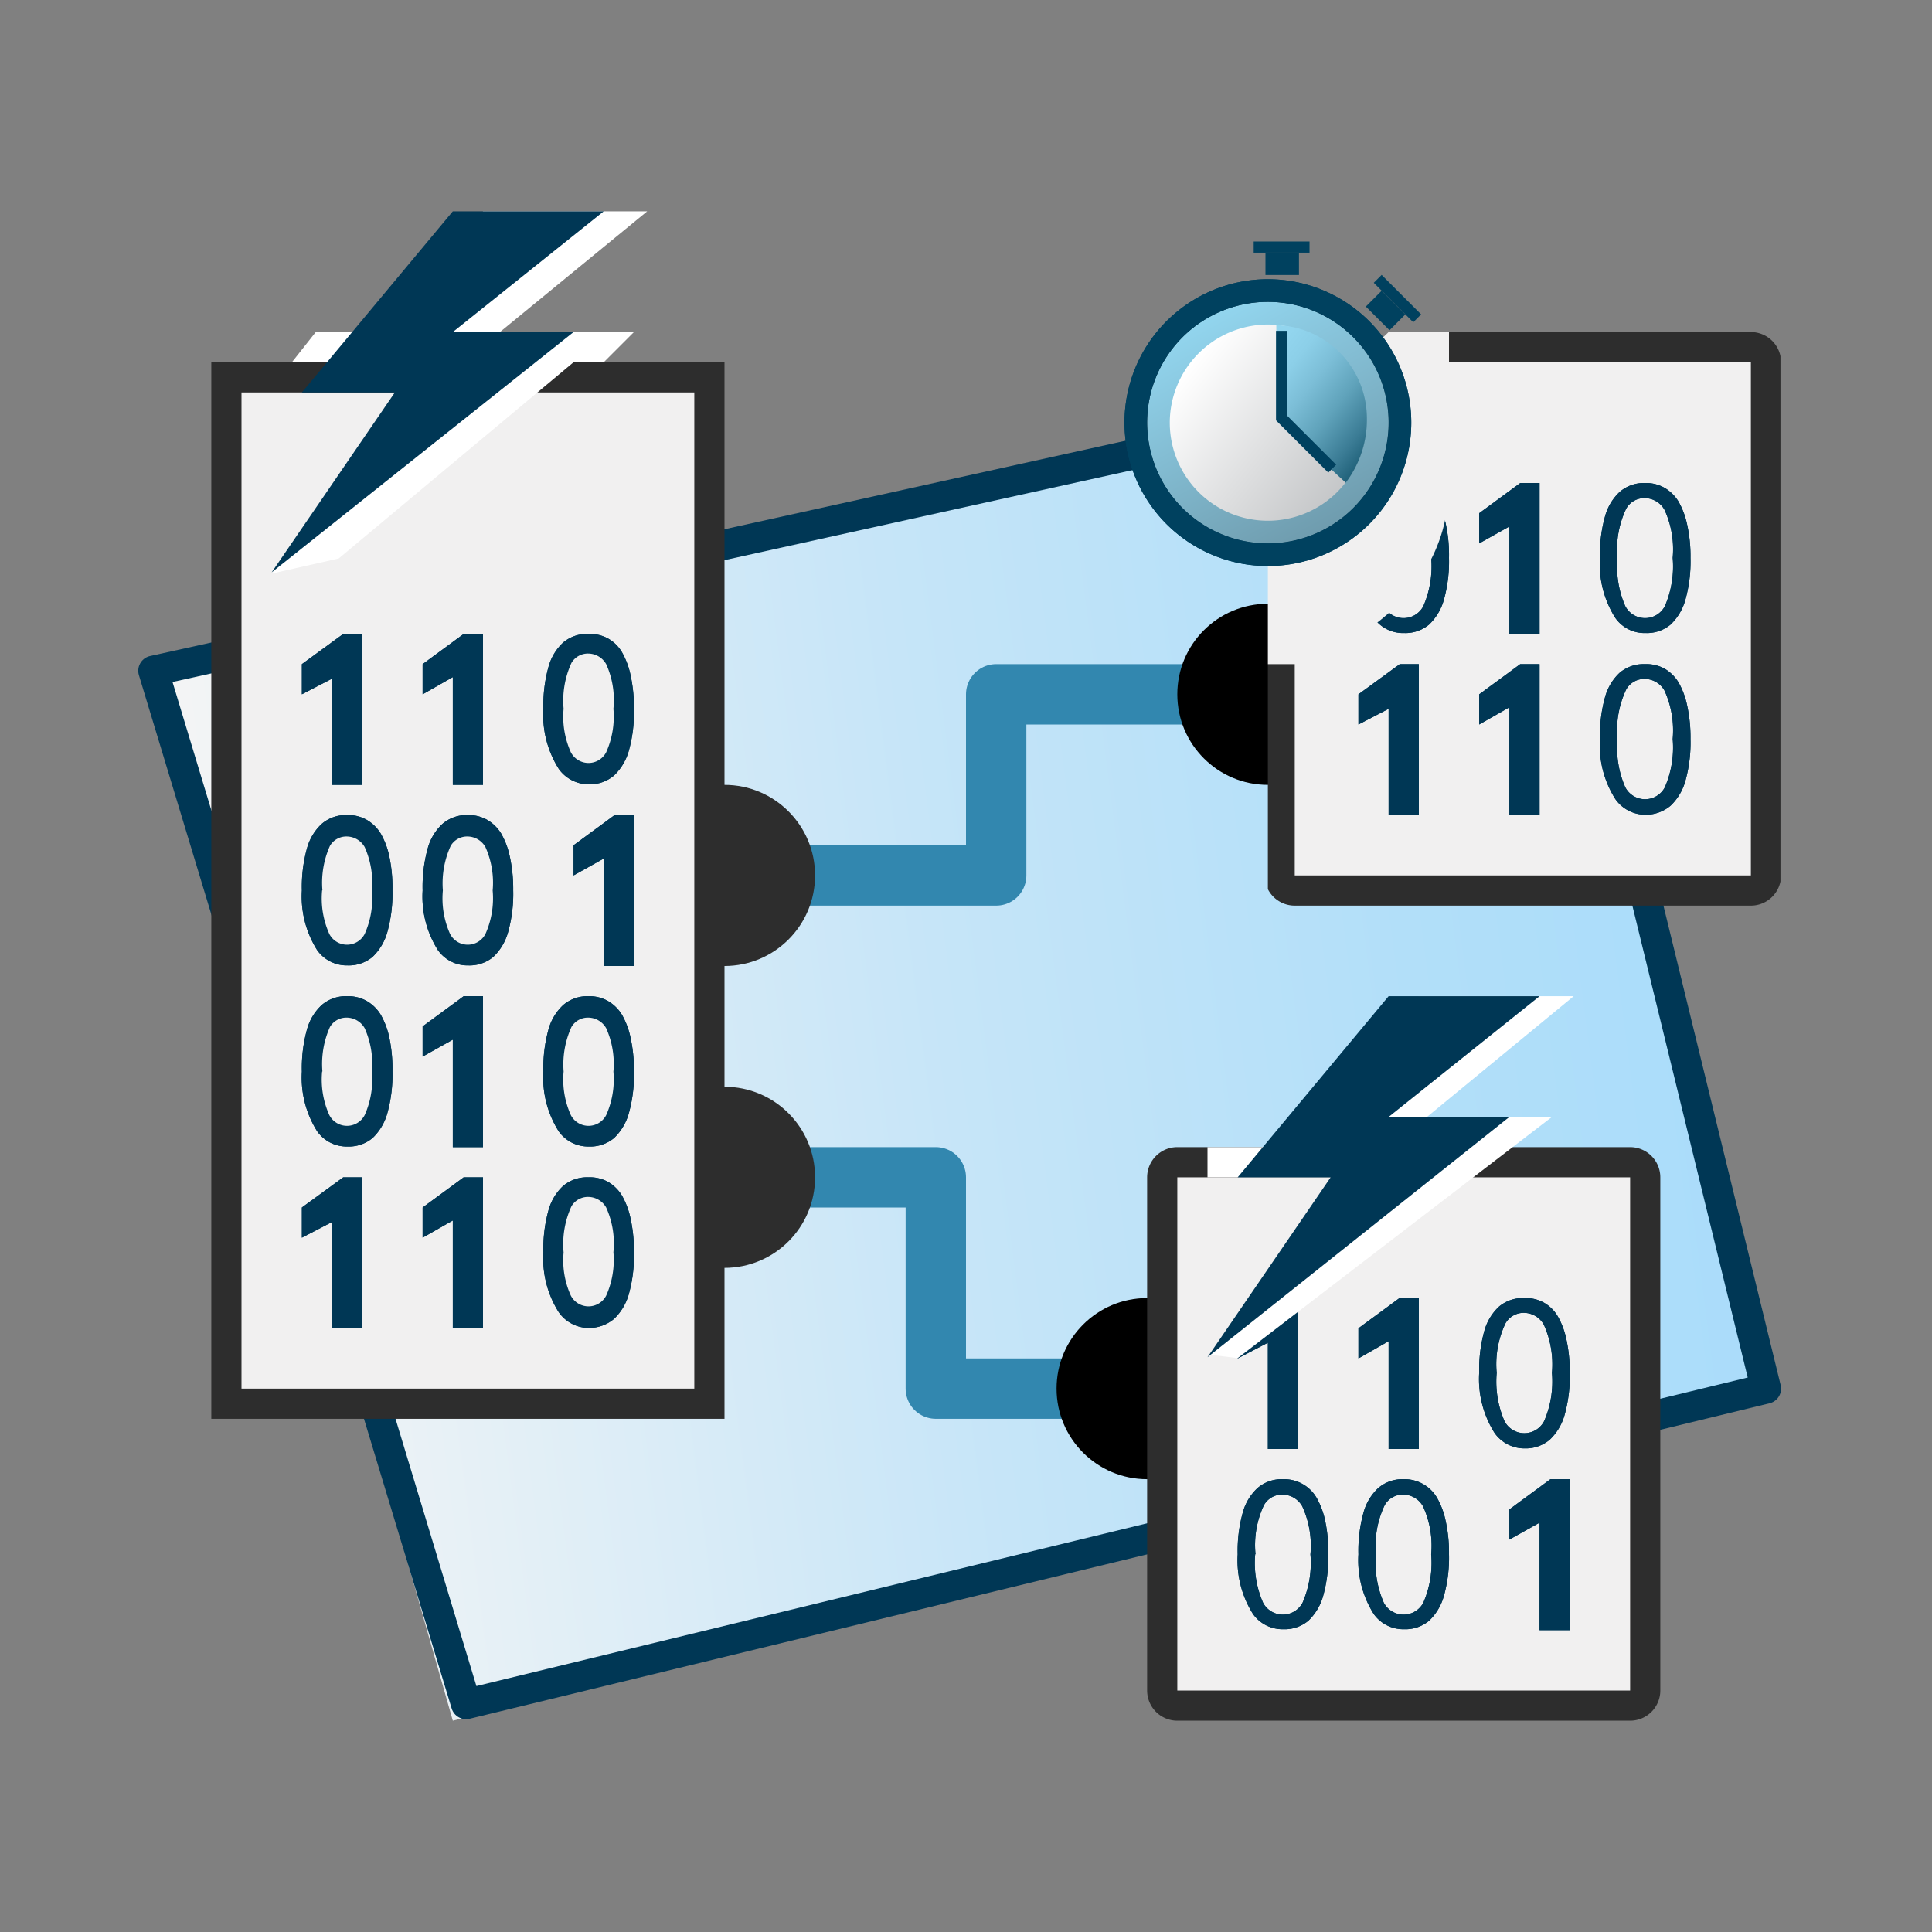 <svg id="CATIA_socle_copy_2" data-name="CATIA   socle copy 2" xmlns="http://www.w3.org/2000/svg" xmlns:xlink="http://www.w3.org/1999/xlink" viewBox="0 0 64 64"><rect x="0" y="0" width="64" height="64" fill="#808080" stroke="none"/><defs><style>.cls-1,.cls-3,.cls-4{fill:none;}.cls-2{fill:url(#linear-gradient);}.cls-3{stroke:#003755;}.cls-3,.cls-4{stroke-linecap:round;stroke-linejoin:round;}.cls-4{stroke:#3287af;stroke-width:2px;}.cls-5{fill:#2d2d2d;}.cls-6{fill:#f1f0f0;}.cls-7{fill:#003755;}.cls-8{clip-path:url(#clip-path);}.cls-9{fill:#fff;}.cls-10{clip-path:url(#clip-path-2);}.cls-11{fill:url(#linear-gradient-2);}.cls-12{fill:url(#linear-gradient-3);}.cls-13{fill:#00415f;}.cls-14{fill:url(#linear-gradient-4);}</style><linearGradient id="linear-gradient" x1="4.82" y1="41.29" x2="54.77" y2="41.29" gradientTransform="translate(-2.96 -2.42) rotate(-7.35)" gradientUnits="userSpaceOnUse"><stop offset="0" stop-color="#f5f5f5"/><stop offset="0.12" stop-color="#e8f1f6"/><stop offset="0.49" stop-color="#c6e5f8"/><stop offset="0.8" stop-color="#b2dff9"/><stop offset="1" stop-color="#aadcfa"/></linearGradient><clipPath id="clip-path"><rect id="cadre_ok_" data-name="cadre ok **" class="cls-1" x="39" y="39" width="15" height="17"/></clipPath><clipPath id="clip-path-2"><polygon class="cls-1" points="46 18.78 47 11 58.98 11 58.98 30 42 30 42 22 46 18.78"/></clipPath><linearGradient id="linear-gradient-2" x1="39.52" y1="12" x2="45.41" y2="16.75" gradientUnits="userSpaceOnUse"><stop offset="0" stop-color="#fff"/><stop offset="1" stop-color="#bbbdbf"/></linearGradient><linearGradient id="linear-gradient-3" x1="40.08" y1="10.49" x2="43.92" y2="17.51" gradientUnits="userSpaceOnUse"><stop offset="0" stop-color="#92d5ee"/><stop offset="1" stop-color="#6f9cae"/></linearGradient><linearGradient id="linear-gradient-4" x1="42.05" y1="11.87" x2="45.78" y2="14.87" gradientUnits="userSpaceOnUse"><stop offset="0" stop-color="#92d5ee"/><stop offset="0.15" stop-color="#8ccfe8"/><stop offset="0.34" stop-color="#7cbed7"/><stop offset="0.57" stop-color="#60a3bb"/><stop offset="0.81" stop-color="#3b7c95"/><stop offset="1" stop-color="#185971"/></linearGradient></defs><title>3425__A33AAe__R21XArtboard 1</title><g id="_1X_64_px_copy_2" data-name="1X  64 px copy 2"><g id="Face_Avant_" data-name="Face Avant   ***"><polygon class="cls-2" points="15 57 58.5 46 50.25 12.25 5.08 22.22 15 57"/><polygon class="cls-3" points="15.44 56.45 58.5 46 50.25 12.25 5.08 22.22 15.44 56.45"/></g><g id="LINK_copy_2" data-name="LINK copy 2"><g id="LINKS_copy_9" data-name="LINKS   *** copy 9"><polyline class="cls-4" points="24 39 31 39 31 46 46 46"/><polyline class="cls-4" points="46.06 23 33 23 33 29 23 29"/></g><g id="connect_01_G_copy_8" data-name="connect 01 *G* copy 8"><circle class="cls-5" cx="24" cy="39" r="3"/><circle class="cls-5" cx="24" cy="29" r="3"/></g><g id="connect_01_D_copy_8" data-name="connect 01 *D* copy 8"><circle cx="38" cy="46" r="3"/><circle cx="42" cy="23" r="3"/></g></g><g id="C03_ok_copy_2" data-name="C03   *** ok copy 2"><g id="cadre_ok_2" data-name="cadre ok **"><rect class="cls-6" x="38.5" y="38.5" width="16" height="18" rx="0.5"/><path class="cls-5" d="M54,39V56H39V39H54m0-1H39a1,1,0,0,0-1,1V56a1,1,0,0,0,1,1H54a1,1,0,0,0,1-1V39a1,1,0,0,0-1-1Z"/></g><g id="b_c01_copy_2" data-name="b c01  **** copy 2"><g id="_0001010111_copy_19" data-name="0001010111 copy 19"><path id="_1_" data-name="1 ***" class="cls-7" d="M52,54H51V50.44L50,51V50l1.36-1H52Z"/><path class="cls-7" d="M45,51.49a4.73,4.73,0,0,1,.17-1.39,1.72,1.72,0,0,1,.49-.81,1.23,1.23,0,0,1,.83-.29,1.25,1.25,0,0,1,.65.16,1.24,1.24,0,0,1,.46.45,2.59,2.59,0,0,1,.28.73A4.86,4.86,0,0,1,48,51.48a4.73,4.73,0,0,1-.17,1.39,1.8,1.8,0,0,1-.49.82,1.23,1.23,0,0,1-.83.28,1.2,1.2,0,0,1-1-.5A3.32,3.32,0,0,1,45,51.49Zm.58,0a3.28,3.28,0,0,0,.26,1.6.74.74,0,0,0,1.31,0,3.31,3.31,0,0,0,.26-1.6,3.14,3.14,0,0,0-.27-1.59.76.76,0,0,0-.65-.39.69.69,0,0,0-.62.35A3.11,3.11,0,0,0,45.58,51.48Z"/><path class="cls-7" d="M41,51.49a4.73,4.73,0,0,1,.17-1.39,1.72,1.72,0,0,1,.49-.81A1.23,1.23,0,0,1,42.5,49a1.25,1.25,0,0,1,.65.16,1.24,1.24,0,0,1,.46.45,2.59,2.59,0,0,1,.28.73A4.86,4.86,0,0,1,44,51.48a4.73,4.73,0,0,1-.17,1.39,1.8,1.8,0,0,1-.49.82,1.23,1.23,0,0,1-.83.28,1.2,1.2,0,0,1-1-.5A3.32,3.32,0,0,1,41,51.49Zm.58,0a3.28,3.28,0,0,0,.26,1.6.74.74,0,0,0,1.31,0,3.31,3.31,0,0,0,.26-1.6,3.14,3.14,0,0,0-.27-1.59.76.76,0,0,0-.65-.39.69.69,0,0,0-.62.35A3.11,3.11,0,0,0,41.59,51.48Z"/><path class="cls-7" d="M49,45.48a4.78,4.78,0,0,1,.17-1.39,1.72,1.72,0,0,1,.49-.81,1.23,1.23,0,0,1,.83-.28,1.25,1.25,0,0,1,.65.15,1.24,1.24,0,0,1,.46.45,2.59,2.59,0,0,1,.28.73A5,5,0,0,1,52,45.48a4.73,4.73,0,0,1-.17,1.39,1.8,1.8,0,0,1-.49.82,1.23,1.23,0,0,1-.83.29,1.21,1.21,0,0,1-1-.51A3.34,3.34,0,0,1,49,45.48Zm.58,0a3.28,3.28,0,0,0,.26,1.6.74.74,0,0,0,1.31,0,3.31,3.31,0,0,0,.26-1.6,3.19,3.19,0,0,0-.27-1.6.76.76,0,0,0-.65-.39.69.69,0,0,0-.62.35A3.15,3.15,0,0,0,49.58,45.48Z"/><path id="_1_2" data-name="1 ***" class="cls-7" d="M47,48H46V44.43L45,45V44l1.36-1H47Z"/><path id="_1_3" data-name="1 ***" class="cls-7" d="M43,48H42V44.48L41,45V44l1.37-1H43Z"/></g><g class="cls-8"><path id="_1_4" data-name="1 ***" class="cls-7" d="M52,54H51V50.44L50,51V50l1.36-1H52Z"/><path class="cls-7" d="M45,51.49a4.73,4.73,0,0,1,.17-1.39,1.72,1.72,0,0,1,.49-.81,1.23,1.23,0,0,1,.83-.29,1.25,1.25,0,0,1,.65.16,1.24,1.24,0,0,1,.46.45,2.59,2.59,0,0,1,.28.73A4.86,4.86,0,0,1,48,51.48a4.73,4.73,0,0,1-.17,1.39,1.8,1.8,0,0,1-.49.82,1.23,1.23,0,0,1-.83.28,1.2,1.2,0,0,1-1-.5A3.32,3.32,0,0,1,45,51.49Zm.58,0a3.28,3.28,0,0,0,.26,1.6.74.74,0,0,0,1.31,0,3.31,3.31,0,0,0,.26-1.6,3.14,3.14,0,0,0-.27-1.59.76.76,0,0,0-.65-.39.69.69,0,0,0-.62.35A3.11,3.11,0,0,0,45.58,51.48Z"/><path class="cls-7" d="M41,51.49a4.73,4.73,0,0,1,.17-1.39,1.72,1.72,0,0,1,.49-.81A1.23,1.23,0,0,1,42.5,49a1.25,1.25,0,0,1,.65.16,1.24,1.24,0,0,1,.46.45,2.59,2.59,0,0,1,.28.73A4.86,4.86,0,0,1,44,51.48a4.73,4.73,0,0,1-.17,1.39,1.8,1.8,0,0,1-.49.82,1.23,1.23,0,0,1-.83.28,1.2,1.2,0,0,1-1-.5A3.32,3.32,0,0,1,41,51.49Zm.58,0a3.28,3.28,0,0,0,.26,1.6.74.74,0,0,0,1.31,0,3.31,3.31,0,0,0,.26-1.6,3.14,3.14,0,0,0-.27-1.59.76.76,0,0,0-.65-.39.69.69,0,0,0-.62.35A3.11,3.11,0,0,0,41.59,51.48Z"/><path class="cls-7" d="M49,45.48a4.78,4.78,0,0,1,.17-1.39,1.72,1.72,0,0,1,.49-.81,1.23,1.23,0,0,1,.83-.28,1.25,1.25,0,0,1,.65.15,1.24,1.24,0,0,1,.46.45,2.59,2.59,0,0,1,.28.73A5,5,0,0,1,52,45.48a4.73,4.73,0,0,1-.17,1.39,1.8,1.8,0,0,1-.49.82,1.23,1.23,0,0,1-.83.29,1.21,1.21,0,0,1-1-.51A3.34,3.34,0,0,1,49,45.48Zm.58,0a3.28,3.28,0,0,0,.26,1.6.74.74,0,0,0,1.31,0,3.31,3.31,0,0,0,.26-1.6,3.19,3.19,0,0,0-.27-1.6.76.76,0,0,0-.65-.39.69.69,0,0,0-.62.35A3.15,3.15,0,0,0,49.58,45.48Z"/><path id="_1_5" data-name="1 ***" class="cls-7" d="M47,48H46V44.43L45,45V44l1.36-1H47Z"/><path id="_1_6" data-name="1 ***" class="cls-7" d="M43,48H42V44.48L41,45V44l1.37-1H43Z"/></g></g><g id="Layer_214_copy_3" data-name="Layer 214 copy 3"><polygon id="automatic" class="cls-9" points="40 39 45 39 40.1 44.88 41 44.99 51.41 37 47.27 37 52.13 33 47 33 44 38 40 38 40 39"/><polygon id="automatic-2" data-name="automatic" class="cls-7" points="41 39 44.08 39 40 44.96 50 37 46 37 51 33 46 33 41 39"/></g></g><g id="C02_ok_copy_2" data-name="C02 *** ok copy 2"><g class="cls-10"><rect class="cls-6" x="42.39" y="11.5" width="16.11" height="18" rx="0.5"/><path class="cls-5" d="M58,12V29H42.89V12H58m0-1H42.89a1,1,0,0,0-1,1V29a1,1,0,0,0,1,1H58a1,1,0,0,0,1-1V12a1,1,0,0,0-1-1Z"/></g><g id="b_c01_copy_16" data-name="b c01  **** copy 16"><g id="_0001010111_copy_19-2" data-name="0001010111 copy 19"><path class="cls-7" d="M53,24.49a4.8,4.8,0,0,1,.17-1.4,1.72,1.72,0,0,1,.49-.81,1.23,1.23,0,0,1,.83-.28,1.25,1.25,0,0,1,.65.15,1.32,1.32,0,0,1,.46.45,2.59,2.59,0,0,1,.28.73A5,5,0,0,1,56,24.48a4.73,4.73,0,0,1-.17,1.39,1.8,1.8,0,0,1-.49.82,1.29,1.29,0,0,1-.83.3,1.22,1.22,0,0,1-1-.52A3.32,3.32,0,0,1,53,24.49Zm.58,0a3.26,3.26,0,0,0,.26,1.59.74.74,0,0,0,1.31,0,3.31,3.31,0,0,0,.26-1.6,3.19,3.19,0,0,0-.27-1.6.76.76,0,0,0-.65-.39.69.69,0,0,0-.62.35A3.17,3.17,0,0,0,53.58,24.49Z"/><path id="_1_7" data-name="1 ***" class="cls-7" d="M51,27H50V23.43L49,24V23l1.36-1H51Z"/><path id="_1_8" data-name="1 ***" class="cls-7" d="M47,27H46V23.48L45,24V23l1.37-1H47Z"/><path class="cls-7" d="M53,18.49a4.73,4.73,0,0,1,.17-1.39,1.72,1.72,0,0,1,.49-.81,1.23,1.23,0,0,1,.83-.29,1.25,1.25,0,0,1,.65.16,1.32,1.32,0,0,1,.46.45,2.59,2.59,0,0,1,.28.73A4.86,4.86,0,0,1,56,18.48a4.73,4.73,0,0,1-.17,1.39,1.8,1.8,0,0,1-.49.82,1.23,1.23,0,0,1-.83.28,1.18,1.18,0,0,1-1-.5A3.32,3.32,0,0,1,53,18.49Zm.58,0a3.26,3.26,0,0,0,.26,1.59.74.74,0,0,0,1.31,0,3.31,3.31,0,0,0,.26-1.6,3.14,3.14,0,0,0-.27-1.59.76.76,0,0,0-.65-.39.69.69,0,0,0-.62.35A3.13,3.13,0,0,0,53.58,18.49Z"/><path id="_1_9" data-name="1 ***" class="cls-7" d="M51,21H50V17.44L49,18V17l1.36-1H51Z"/><path class="cls-7" d="M45,18.49a4.73,4.73,0,0,1,.17-1.39,1.72,1.72,0,0,1,.49-.81A1.23,1.23,0,0,1,46.5,16a1.25,1.25,0,0,1,.65.16,1.32,1.32,0,0,1,.46.45,2.59,2.59,0,0,1,.28.73A4.86,4.86,0,0,1,48,18.48a4.73,4.73,0,0,1-.17,1.39,1.8,1.8,0,0,1-.49.82,1.23,1.23,0,0,1-.83.28,1.18,1.18,0,0,1-1-.5A3.32,3.32,0,0,1,45,18.49Zm.58,0a3.26,3.26,0,0,0,.26,1.59.74.74,0,0,0,1.31,0,3.31,3.31,0,0,0,.26-1.6,3.14,3.14,0,0,0-.27-1.59.76.76,0,0,0-.65-.39.69.69,0,0,0-.62.35A3.13,3.13,0,0,0,45.59,18.49Z"/></g><g id="_0001010111_copy_19-3" data-name="0001010111 copy 19"><path class="cls-7" d="M53,24.49a4.8,4.8,0,0,1,.17-1.4,1.72,1.72,0,0,1,.49-.81,1.23,1.23,0,0,1,.83-.28,1.25,1.25,0,0,1,.65.15,1.32,1.32,0,0,1,.46.45,2.59,2.59,0,0,1,.28.73A5,5,0,0,1,56,24.48a4.73,4.73,0,0,1-.17,1.39,1.8,1.8,0,0,1-.49.82,1.29,1.29,0,0,1-.83.3,1.22,1.22,0,0,1-1-.52A3.32,3.32,0,0,1,53,24.49Zm.58,0a3.26,3.26,0,0,0,.26,1.59.74.74,0,0,0,1.31,0,3.31,3.31,0,0,0,.26-1.6,3.19,3.19,0,0,0-.27-1.6.76.76,0,0,0-.65-.39.69.69,0,0,0-.62.35A3.17,3.17,0,0,0,53.58,24.49Z"/><path id="_1_10" data-name="1 ***" class="cls-7" d="M51,27H50V23.43L49,24V23l1.36-1H51Z"/><path id="_1_11" data-name="1 ***" class="cls-7" d="M47,27H46V23.48L45,24V23l1.37-1H47Z"/><path class="cls-7" d="M53,18.49a4.73,4.73,0,0,1,.17-1.39,1.72,1.72,0,0,1,.49-.81,1.23,1.23,0,0,1,.83-.29,1.25,1.25,0,0,1,.65.16,1.32,1.32,0,0,1,.46.45,2.59,2.59,0,0,1,.28.73A4.86,4.86,0,0,1,56,18.48a4.73,4.73,0,0,1-.17,1.39,1.8,1.8,0,0,1-.49.82,1.23,1.23,0,0,1-.83.28,1.18,1.18,0,0,1-1-.5A3.32,3.32,0,0,1,53,18.49Zm.58,0a3.26,3.26,0,0,0,.26,1.59.74.74,0,0,0,1.31,0,3.31,3.31,0,0,0,.26-1.6,3.14,3.14,0,0,0-.27-1.59.76.76,0,0,0-.65-.39.69.69,0,0,0-.62.35A3.13,3.13,0,0,0,53.58,18.49Z"/><path id="_1_12" data-name="1 ***" class="cls-7" d="M51,21H50V17.44L49,18V17l1.36-1H51Z"/><path class="cls-7" d="M45,18.49a4.73,4.73,0,0,1,.17-1.39,1.72,1.72,0,0,1,.49-.81A1.23,1.23,0,0,1,46.5,16a1.25,1.25,0,0,1,.65.16,1.32,1.32,0,0,1,.46.45,2.59,2.59,0,0,1,.28.73A4.86,4.86,0,0,1,48,18.48a4.73,4.73,0,0,1-.17,1.39,1.8,1.8,0,0,1-.49.82,1.23,1.23,0,0,1-.83.28,1.18,1.18,0,0,1-1-.5A3.32,3.32,0,0,1,45,18.49Zm.58,0a3.26,3.26,0,0,0,.26,1.59.74.74,0,0,0,1.31,0,3.31,3.31,0,0,0,.26-1.6,3.14,3.14,0,0,0-.27-1.59.76.76,0,0,0-.65-.39.69.69,0,0,0-.62.35A3.13,3.13,0,0,0,45.59,18.49Z"/></g><path class="cls-6" d="M43.42,13.47,46,11h2s0,3,0,5c0,4.58-5,6-5,6H42V16.71Z"/></g><circle class="cls-11" cx="42" cy="14" r="4"/><path class="cls-12" d="M42,10.75A3.25,3.25,0,1,1,38.75,14,3.26,3.26,0,0,1,42,10.75M42,10a4,4,0,1,0,4,4,4,4,0,0,0-4-4Z"/><path class="cls-13" d="M42,10a4,4,0,1,1-4,4,4,4,0,0,1,4-4m0-.75A4.75,4.75,0,1,0,46.75,14,4.75,4.75,0,0,0,42,9.25Z"/><path class="cls-13" d="M42,10a4,4,0,1,1-4,4,4,4,0,0,1,4-4m0-.75A4.75,4.75,0,1,0,46.75,14,4.75,4.75,0,0,0,42,9.25Z"/><path class="cls-14" d="M42.28,10.77a3.09,3.09,0,0,1,3,3.11,3.43,3.43,0,0,1-.7,2.11l-2.3-2.11Z"/><rect id="aiguille_1" data-name="aiguille 1" class="cls-13" x="42.27" y="10.96" width="0.37" height="2.96"/><rect id="aiguille" class="cls-13" x="43.08" y="13.44" width="0.37" height="2.44" transform="translate(2.31 34.89) rotate(-45)"/><rect class="cls-13" x="41.53" y="8" width="1.85" height="0.37"/><rect class="cls-13" x="41.92" y="8.37" width="1.11" height="0.74"/><rect class="cls-13" x="46.11" y="8.97" width="0.37" height="1.85" transform="translate(6.56 35.63) rotate(-45)"/><rect class="cls-13" x="45.53" y="9.73" width="0.74" height="1.11" transform="translate(6.17 35.47) rotate(-45)"/></g><g id="b_c01_OK_copy_2" data-name="b c01  **** OK copy 2"><rect class="cls-6" x="7.5" y="12.5" width="16" height="34"/><path class="cls-5" d="M23,13V46H8V13H23m1-1H7V47H24V12Z"/><g id="_0001010111_copy_19-4" data-name="0001010111 copy 19"><path class="cls-7" d="M18,41.49a4.8,4.8,0,0,1,.17-1.4,1.72,1.72,0,0,1,.49-.81,1.23,1.23,0,0,1,.83-.28,1.25,1.25,0,0,1,.65.15,1.32,1.32,0,0,1,.46.45,2.59,2.59,0,0,1,.28.73A5,5,0,0,1,21,41.48a4.73,4.73,0,0,1-.17,1.39,1.8,1.8,0,0,1-.49.82,1.29,1.29,0,0,1-.83.3,1.22,1.22,0,0,1-1-.52A3.32,3.32,0,0,1,18,41.49Zm.58,0a3.26,3.26,0,0,0,.26,1.59.74.74,0,0,0,1.31,0,3.31,3.31,0,0,0,.26-1.6,3.19,3.19,0,0,0-.27-1.6.76.76,0,0,0-.65-.39.69.69,0,0,0-.62.35A3.17,3.17,0,0,0,18.58,41.49Z"/><path id="_1_13" data-name="1 ***" class="cls-7" d="M16,44H15V40.43L14,41V40l1.36-1H16Z"/><path id="_1_14" data-name="1 ***" class="cls-7" d="M12,44H11V40.48L10,41V40l1.37-1H12Z"/><path class="cls-7" d="M18,35.5a4.8,4.8,0,0,1,.17-1.4,1.72,1.72,0,0,1,.49-.81,1.23,1.23,0,0,1,.83-.29,1.25,1.25,0,0,1,.65.16,1.32,1.32,0,0,1,.46.45,2.59,2.59,0,0,1,.28.73A5,5,0,0,1,21,35.49a4.73,4.73,0,0,1-.17,1.39,1.8,1.8,0,0,1-.49.82,1.23,1.23,0,0,1-.83.28,1.2,1.2,0,0,1-1-.5A3.32,3.32,0,0,1,18,35.5Zm.58,0a3.28,3.28,0,0,0,.26,1.6.74.74,0,0,0,1.31,0,3.31,3.31,0,0,0,.26-1.6,3.19,3.19,0,0,0-.27-1.6.76.76,0,0,0-.65-.39.69.69,0,0,0-.62.35A3.15,3.15,0,0,0,18.58,35.49Z"/><path id="_1_15" data-name="1 ***" class="cls-7" d="M16,38H15V34.44L14,35V34l1.36-1H16Z"/><path class="cls-7" d="M10,35.5a4.8,4.8,0,0,1,.17-1.4,1.72,1.72,0,0,1,.49-.81A1.23,1.23,0,0,1,11.5,33a1.25,1.25,0,0,1,.65.16,1.32,1.32,0,0,1,.46.45,2.59,2.59,0,0,1,.28.73A5,5,0,0,1,13,35.49a4.73,4.73,0,0,1-.17,1.39,1.8,1.8,0,0,1-.49.82,1.23,1.23,0,0,1-.83.28,1.2,1.2,0,0,1-1-.5A3.32,3.32,0,0,1,10,35.5Zm.58,0a3.28,3.28,0,0,0,.26,1.6.74.74,0,0,0,1.31,0,3.31,3.31,0,0,0,.26-1.6,3.19,3.19,0,0,0-.27-1.6.76.76,0,0,0-.65-.39.69.69,0,0,0-.62.35A3.15,3.15,0,0,0,10.59,35.49Z"/><path id="_1_16" data-name="1 ***" class="cls-7" d="M21,32H20V28.44L19,29V28l1.36-1H21Z"/><path class="cls-7" d="M14,29.5a4.8,4.8,0,0,1,.17-1.4,1.72,1.72,0,0,1,.49-.81,1.23,1.23,0,0,1,.83-.29,1.25,1.25,0,0,1,.65.16,1.32,1.32,0,0,1,.46.45,2.59,2.59,0,0,1,.28.73A5,5,0,0,1,17,29.49a4.73,4.73,0,0,1-.17,1.39,1.8,1.8,0,0,1-.49.82,1.23,1.23,0,0,1-.83.28,1.2,1.2,0,0,1-1-.5A3.32,3.32,0,0,1,14,29.5Zm.58,0a3.28,3.28,0,0,0,.26,1.6.74.74,0,0,0,1.31,0,3.31,3.31,0,0,0,.26-1.6,3.19,3.19,0,0,0-.27-1.6.76.76,0,0,0-.65-.39.69.69,0,0,0-.62.35A3.15,3.15,0,0,0,14.58,29.49Z"/><path class="cls-7" d="M10,29.5a4.8,4.8,0,0,1,.17-1.4,1.72,1.72,0,0,1,.49-.81A1.23,1.23,0,0,1,11.5,27a1.25,1.25,0,0,1,.65.16,1.32,1.32,0,0,1,.46.45,2.59,2.59,0,0,1,.28.73A5,5,0,0,1,13,29.49a4.73,4.73,0,0,1-.17,1.39,1.8,1.8,0,0,1-.49.82,1.23,1.23,0,0,1-.83.28,1.2,1.2,0,0,1-1-.5A3.32,3.32,0,0,1,10,29.5Zm.58,0a3.28,3.28,0,0,0,.26,1.6.74.74,0,0,0,1.31,0,3.31,3.31,0,0,0,.26-1.6,3.19,3.19,0,0,0-.27-1.6.76.76,0,0,0-.65-.39.69.69,0,0,0-.62.35A3.15,3.15,0,0,0,10.59,29.49Z"/><path class="cls-7" d="M18,23.48a4.78,4.78,0,0,1,.17-1.39,1.72,1.72,0,0,1,.49-.81,1.23,1.23,0,0,1,.83-.28,1.25,1.25,0,0,1,.65.15,1.24,1.24,0,0,1,.46.45,2.59,2.59,0,0,1,.28.73A5,5,0,0,1,21,23.48a4.73,4.73,0,0,1-.17,1.39,1.8,1.8,0,0,1-.49.82,1.23,1.23,0,0,1-.83.29,1.21,1.21,0,0,1-1-.51A3.34,3.34,0,0,1,18,23.48Zm.58,0a3.28,3.28,0,0,0,.26,1.6.74.74,0,0,0,1.31,0,3.31,3.31,0,0,0,.26-1.6,3.19,3.19,0,0,0-.27-1.6.76.76,0,0,0-.65-.39.69.69,0,0,0-.62.35A3.15,3.15,0,0,0,18.58,23.48Z"/><path id="_1_17" data-name="1 ***" class="cls-7" d="M16,26H15V22.43L14,23V22l1.36-1H16Z"/><path id="_1_18" data-name="1 ***" class="cls-7" d="M12,26H11V22.48L10,23V22l1.37-1H12Z"/></g><g id="_0001010111_copy_19-5" data-name="0001010111 copy 19"><path class="cls-7" d="M18,41.49a4.8,4.8,0,0,1,.17-1.4,1.72,1.72,0,0,1,.49-.81,1.23,1.23,0,0,1,.83-.28,1.25,1.25,0,0,1,.65.15,1.32,1.32,0,0,1,.46.45,2.59,2.59,0,0,1,.28.73A5,5,0,0,1,21,41.48a4.73,4.73,0,0,1-.17,1.39,1.8,1.8,0,0,1-.49.82,1.29,1.29,0,0,1-.83.3,1.22,1.22,0,0,1-1-.52A3.32,3.32,0,0,1,18,41.49Zm.67,0a2.82,2.82,0,0,0,.24,1.43.66.66,0,0,0,1.17,0,2.89,2.89,0,0,0,.24-1.44A2.89,2.89,0,0,0,20.08,40a.69.69,0,0,0-.59-.35.63.63,0,0,0-.56.31A3,3,0,0,0,18.67,41.49Z"/><path id="_1_19" data-name="1 ***" class="cls-7" d="M16,44H15V40.43L14,41V40l1.36-1H16Z"/><path id="_1_20" data-name="1 ***" class="cls-7" d="M12,44H11V40.48L10,41V40l1.37-1H12Z"/><path class="cls-7" d="M18,35.5a4.8,4.8,0,0,1,.17-1.4,1.72,1.72,0,0,1,.49-.81,1.23,1.23,0,0,1,.83-.29,1.25,1.25,0,0,1,.65.16,1.32,1.32,0,0,1,.46.45,2.59,2.59,0,0,1,.28.73A5,5,0,0,1,21,35.49a4.73,4.73,0,0,1-.17,1.39,1.8,1.8,0,0,1-.49.82,1.23,1.23,0,0,1-.83.28,1.2,1.2,0,0,1-1-.5A3.32,3.32,0,0,1,18,35.5Zm.67,0a2.87,2.87,0,0,0,.24,1.44.66.66,0,0,0,1.17,0,2.89,2.89,0,0,0,.24-1.44,2.89,2.89,0,0,0-.24-1.44.69.69,0,0,0-.59-.35.63.63,0,0,0-.56.31A3,3,0,0,0,18.67,35.49Z"/><path id="_1_21" data-name="1 ***" class="cls-7" d="M16,38H15V34.44L14,35V34l1.36-1H16Z"/><path class="cls-7" d="M10,35.5a4.8,4.8,0,0,1,.17-1.4,1.72,1.72,0,0,1,.49-.81A1.23,1.23,0,0,1,11.5,33a1.25,1.25,0,0,1,.65.16,1.32,1.32,0,0,1,.46.45,2.59,2.59,0,0,1,.28.73A5,5,0,0,1,13,35.49a4.73,4.73,0,0,1-.17,1.39,1.8,1.8,0,0,1-.49.82,1.23,1.23,0,0,1-.83.28,1.2,1.2,0,0,1-1-.5A3.32,3.32,0,0,1,10,35.5Zm.67,0a2.87,2.87,0,0,0,.24,1.44.66.66,0,0,0,1.17,0,2.89,2.89,0,0,0,.24-1.44,2.89,2.89,0,0,0-.24-1.44.69.69,0,0,0-.59-.35.63.63,0,0,0-.56.31A3,3,0,0,0,10.68,35.49Z"/><path id="_1_22" data-name="1 ***" class="cls-7" d="M21,32H20V28.44L19,29V28l1.36-1H21Z"/><path class="cls-7" d="M14,29.5a4.8,4.8,0,0,1,.17-1.4,1.72,1.72,0,0,1,.49-.81,1.23,1.23,0,0,1,.83-.29,1.25,1.25,0,0,1,.65.16,1.32,1.32,0,0,1,.46.45,2.59,2.59,0,0,1,.28.73A5,5,0,0,1,17,29.49a4.73,4.73,0,0,1-.17,1.39,1.8,1.8,0,0,1-.49.82,1.23,1.23,0,0,1-.83.28,1.2,1.2,0,0,1-1-.5A3.32,3.32,0,0,1,14,29.5Zm.67,0a2.87,2.87,0,0,0,.24,1.44.66.66,0,0,0,1.17,0,2.89,2.89,0,0,0,.24-1.44,2.89,2.89,0,0,0-.24-1.44.69.69,0,0,0-.59-.35.63.63,0,0,0-.56.31A3,3,0,0,0,14.67,29.49Z"/><path class="cls-7" d="M10,29.5a4.8,4.8,0,0,1,.17-1.4,1.72,1.72,0,0,1,.49-.81A1.23,1.23,0,0,1,11.5,27a1.25,1.25,0,0,1,.65.16,1.32,1.32,0,0,1,.46.45,2.59,2.59,0,0,1,.28.73A5,5,0,0,1,13,29.49a4.73,4.73,0,0,1-.17,1.39,1.8,1.8,0,0,1-.49.82,1.23,1.23,0,0,1-.83.28,1.2,1.2,0,0,1-1-.5A3.32,3.32,0,0,1,10,29.5Zm.67,0a2.87,2.87,0,0,0,.24,1.44.66.66,0,0,0,1.17,0,2.89,2.89,0,0,0,.24-1.44,2.89,2.89,0,0,0-.24-1.44.69.69,0,0,0-.59-.35.63.63,0,0,0-.56.31A3,3,0,0,0,10.68,29.49Z"/><path class="cls-7" d="M18,23.48a4.78,4.78,0,0,1,.17-1.39,1.72,1.72,0,0,1,.49-.81,1.23,1.23,0,0,1,.83-.28,1.25,1.25,0,0,1,.65.15,1.24,1.24,0,0,1,.46.45,2.59,2.59,0,0,1,.28.73A5,5,0,0,1,21,23.48a4.73,4.73,0,0,1-.17,1.39,1.8,1.8,0,0,1-.49.82,1.23,1.23,0,0,1-.83.29,1.21,1.21,0,0,1-1-.51A3.34,3.34,0,0,1,18,23.48Zm.67,0a2.87,2.87,0,0,0,.24,1.44.66.66,0,0,0,1.17,0,2.89,2.89,0,0,0,.24-1.44A2.89,2.89,0,0,0,20.08,22a.69.69,0,0,0-.59-.35.63.63,0,0,0-.56.31A3,3,0,0,0,18.67,23.48Z"/><path id="_1_23" data-name="1 ***" class="cls-7" d="M16,26H15V22.43L14,23V22l1.36-1H16Z"/><path id="_1_24" data-name="1 ***" class="cls-7" d="M12,26H11V22.48L10,23V22l1.37-1H12Z"/></g><g id="Layer_214_copy_3-2" data-name="Layer 214 copy 3"><polygon id="automatic-3" data-name="automatic" class="cls-9" points="9.67 12 15 12 9 19 11.22 18.5 19 12 20 12 21 11 16.56 11 21.44 7 16 7 14 11 10.46 11 9.67 12"/><polygon id="automatic-4" data-name="automatic" class="cls-7" points="10 13 13.08 13 9 18.96 19 11 15 11 20 7 15 7 10 13"/></g></g></g></svg>